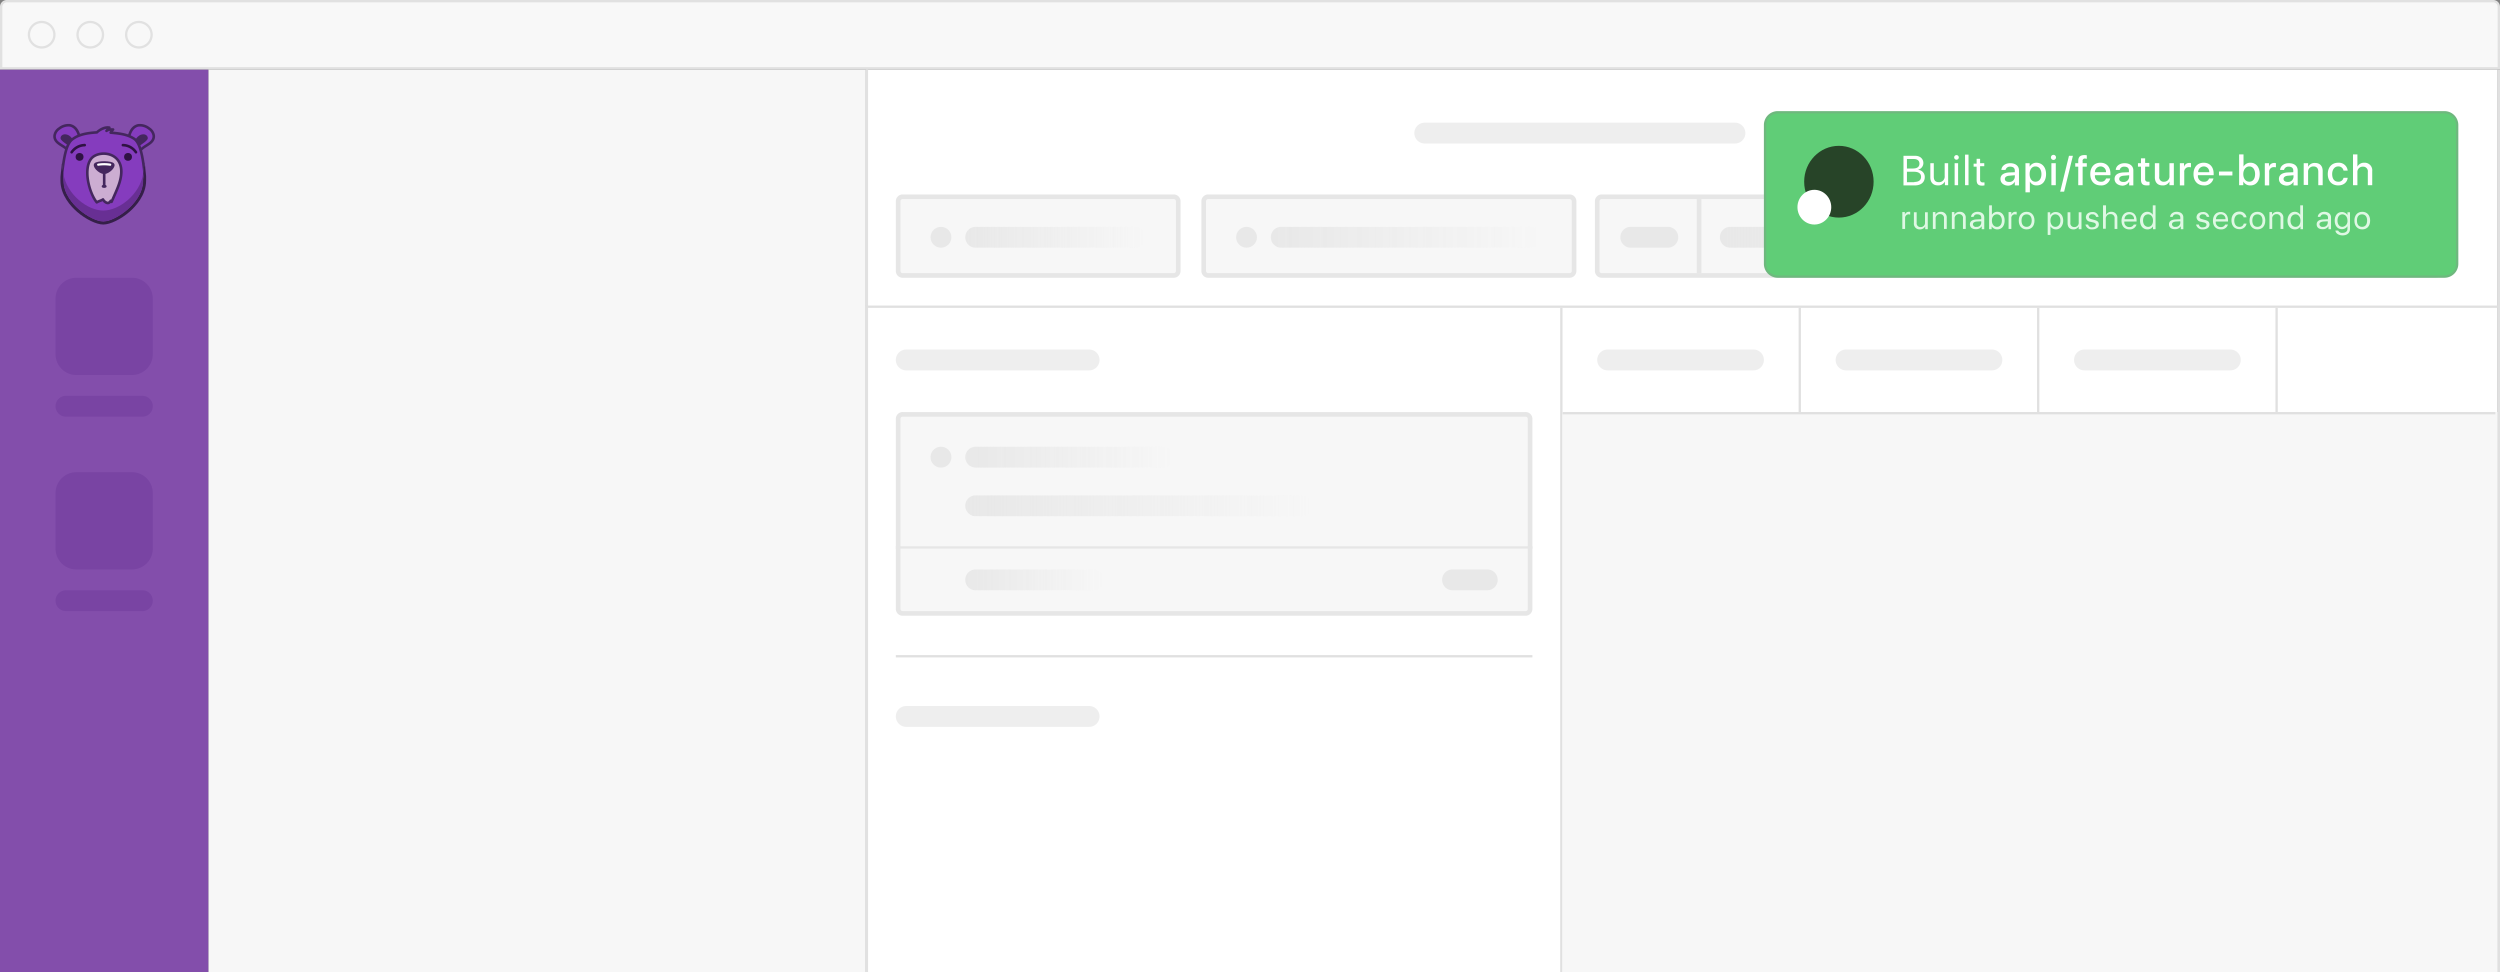 <svg id="Layer_1" data-name="Layer 1" xmlns="http://www.w3.org/2000/svg" xmlns:xlink="http://www.w3.org/1999/xlink" viewBox="0 0 1080 420"><rect x="0" y="0" width="1080" height="420" fill="#808080" stroke="none"/><defs><style>.cls-1{fill:#fff;}.cls-2{fill:#f7f7f7;}.cls-3{fill:#e6e6e6;}.cls-4{fill:#e8e8e8;}.cls-5{fill:url(#linear-gradient);}.cls-6{fill:#eee;}.cls-7{fill:url(#linear-gradient-2);}.cls-8{fill:url(#linear-gradient-3);}.cls-9{fill:url(#linear-gradient-4);}.cls-10{fill:url(#linear-gradient-5);}.cls-11{fill:url(#linear-gradient-6);}.cls-12{fill:#834eab;}.cls-13{fill:#e0e0e0;}.cls-14{fill:#e1e1e1;}.cls-15{fill:#f8f8f8;}.cls-16{fill:#7944a3;}.cls-17{fill:#60cd77;}.cls-18{fill:#6eb87e;}.cls-19{fill:#dff8e4;}.cls-20{fill:#0f0b08;opacity:0.7;isolation:isolate;}.cls-21{fill:#853cbe;}.cls-22{fill:#44275e;}.cls-23{fill:#231f20;}.cls-24{fill:none;}.cls-25{fill:#682f94;}.cls-26{fill:#351f49;}.cls-27{fill:#2f1244;}.cls-28{fill:#ccadd2;}</style><linearGradient id="linear-gradient" x1="178.692" y1="-63.056" x2="177.692" y2="-63.056" gradientTransform="translate(-13443 670) scale(78 9)" gradientUnits="userSpaceOnUse"><stop offset="0" stop-color="#e8e8e8" stop-opacity="0"/><stop offset="1" stop-color="#e8e8e8"/></linearGradient><linearGradient id="linear-gradient-2" x1="179" y1="-63.056" x2="178" y2="-63.056" gradientTransform="translate(-15603 765) scale(90 9)" xlink:href="#linear-gradient"/><linearGradient id="linear-gradient-3" x1="179.8" y1="-63.056" x2="178.8" y2="-63.056" gradientTransform="translate(-26403 786) scale(150 9)" xlink:href="#linear-gradient"/><linearGradient id="linear-gradient-4" x1="178" y1="-63.056" x2="177" y2="-63.056" gradientTransform="translate(-10203 818) scale(60 9)" xlink:href="#linear-gradient"/><linearGradient id="linear-gradient-5" x1="179.462" y1="-63.056" x2="178.462" y2="-63.056" gradientTransform="translate(-20331 670) scale(117 9)" xlink:href="#linear-gradient"/><linearGradient id="linear-gradient-6" x1="180.417" y1="-63.056" x2="179.417" y2="-63.056" gradientTransform="translate(-54697 670) scale(309 9)" xlink:href="#linear-gradient"/></defs><title>updates</title><rect id="Rectangle-326" class="cls-1" x="374" y="30" width="705" height="390"/><path class="cls-2" d="M390,265a2.006,2.006,0,0,1-2-2V181a2.006,2.006,0,0,1,2-2H659a2.006,2.006,0,0,1,2,2v82a2.006,2.006,0,0,1-2,2H390Z"/><path class="cls-3" d="M659,180a0.945,0.945,0,0,1,1,1v82a0.945,0.945,0,0,1-1,1H390a0.945,0.945,0,0,1-1-1V181a0.945,0.945,0,0,1,1-1H659m0-2H390a2.946,2.946,0,0,0-3,3v82a2.946,2.946,0,0,0,3,3H659a2.946,2.946,0,0,0,3-3V181a2.946,2.946,0,0,0-3-3h0Z"/><path class="cls-2" d="M692,119a2.006,2.006,0,0,1-2-2V87a2.006,2.006,0,0,1,2-2h360a2.006,2.006,0,0,1,2,2v30a2.006,2.006,0,0,1-2,2H692Z"/><path class="cls-3" d="M1052,86a0.945,0.945,0,0,1,1,1v30a0.945,0.945,0,0,1-1,1H692a0.945,0.945,0,0,1-1-1V87a0.945,0.945,0,0,1,1-1h360m0-2H692a2.946,2.946,0,0,0-3,3v30a2.946,2.946,0,0,0,3,3h360a2.946,2.946,0,0,0,3-3V87a2.946,2.946,0,0,0-3-3h0Z"/><path class="cls-2" d="M522,119a2.006,2.006,0,0,1-2-2V87a2.006,2.006,0,0,1,2-2H678a2.006,2.006,0,0,1,2,2v30a2.006,2.006,0,0,1-2,2H522Z"/><path class="cls-3" d="M678,86a0.945,0.945,0,0,1,1,1v30a0.945,0.945,0,0,1-1,1H522a0.945,0.945,0,0,1-1-1V87a0.945,0.945,0,0,1,1-1H678m0-2H522a2.946,2.946,0,0,0-3,3v30a2.946,2.946,0,0,0,3,3H678a2.946,2.946,0,0,0,3-3V87a2.946,2.946,0,0,0-3-3h0Z"/><path class="cls-2" d="M390,119a2.006,2.006,0,0,1-2-2V87a2.006,2.006,0,0,1,2-2H507a2.006,2.006,0,0,1,2,2v30a2.006,2.006,0,0,1-2,2H390Z"/><path class="cls-3" d="M507,86a0.945,0.945,0,0,1,1,1v30a0.945,0.945,0,0,1-1,1H390a0.945,0.945,0,0,1-1-1V87a0.945,0.945,0,0,1,1-1H507m0-2H390a2.946,2.946,0,0,0-3,3v30a2.946,2.946,0,0,0,3,3H507a2.946,2.946,0,0,0,3-3V87a2.946,2.946,0,0,0-3-3h0Z"/><rect id="Rectangle-2-Copy-18" class="cls-2" x="90" y="30" width="284" height="390"/><circle id="Oval-1-Copy-45" class="cls-4" cx="406.5" cy="102.5" r="4.5"/><path id="Rectangle-176-Copy-48" class="cls-5" d="M421.5,98h69a4.481,4.481,0,0,1,4.5,4.5h0a4.481,4.481,0,0,1-4.5,4.5h-69a4.481,4.481,0,0,1-4.5-4.5h0A4.481,4.481,0,0,1,421.5,98Z"/><path id="Rectangle-176-Copy-49" class="cls-6" d="M391.5,151h79a4.481,4.481,0,0,1,4.5,4.5h0a4.481,4.481,0,0,1-4.5,4.5h-79a4.481,4.481,0,0,1-4.5-4.5h0A4.481,4.481,0,0,1,391.5,151Z"/><path id="Rectangle-176-Copy-50" class="cls-7" d="M421.5,193h81a4.481,4.481,0,0,1,4.5,4.5h0a4.481,4.481,0,0,1-4.5,4.5h-81a4.481,4.481,0,0,1-4.5-4.5h0A4.481,4.481,0,0,1,421.5,193Z"/><path id="Rectangle-176-Copy-51" class="cls-4" d="M406.5,193h0a4.481,4.481,0,0,1,4.5,4.5h0a4.481,4.481,0,0,1-4.5,4.5h0a4.481,4.481,0,0,1-4.5-4.5h0A4.481,4.481,0,0,1,406.5,193Z"/><path id="Rectangle-176-Copy-52" class="cls-8" d="M421.5,214h141a4.481,4.481,0,0,1,4.5,4.5h0a4.481,4.481,0,0,1-4.5,4.5h-141a4.481,4.481,0,0,1-4.5-4.5h0A4.481,4.481,0,0,1,421.5,214Z"/><path id="Rectangle-176-Copy-53" class="cls-9" d="M421.5,246h51a4.481,4.481,0,0,1,4.5,4.5h0a4.481,4.481,0,0,1-4.5,4.5h-51a4.481,4.481,0,0,1-4.5-4.5h0A4.481,4.481,0,0,1,421.5,246Z"/><path id="Rectangle-176-Copy-54" class="cls-4" d="M627.5,246h15a4.481,4.481,0,0,1,4.5,4.5h0a4.481,4.481,0,0,1-4.5,4.5h-15a4.481,4.481,0,0,1-4.5-4.5h0A4.481,4.481,0,0,1,627.5,246Z"/><path id="Rectangle-176-Copy-55" class="cls-6" d="M694.5,151h63a4.481,4.481,0,0,1,4.5,4.5h0a4.481,4.481,0,0,1-4.5,4.5h-63a4.481,4.481,0,0,1-4.5-4.5h0A4.481,4.481,0,0,1,694.5,151Z"/><path id="Rectangle-176-Copy-56" class="cls-6" d="M797.5,151h63a4.481,4.481,0,0,1,4.5,4.5h0a4.481,4.481,0,0,1-4.5,4.5h-63a4.481,4.481,0,0,1-4.5-4.5h0A4.481,4.481,0,0,1,797.5,151Z"/><path id="Rectangle-176-Copy-57" class="cls-6" d="M900.5,151h63a4.481,4.481,0,0,1,4.5,4.5h0a4.481,4.481,0,0,1-4.5,4.5h-63a4.481,4.481,0,0,1-4.5-4.5h0A4.481,4.481,0,0,1,900.5,151Z"/><path id="Rectangle-176-Copy-58" class="cls-6" d="M391.5,305h79a4.481,4.481,0,0,1,4.5,4.5h0a4.481,4.481,0,0,1-4.5,4.5h-79a4.481,4.481,0,0,1-4.5-4.5h0A4.481,4.481,0,0,1,391.5,305Z"/><circle id="Oval-1-Copy-46" class="cls-4" cx="538.5" cy="102.5" r="4.5"/><path id="Rectangle-176-Copy-59" class="cls-10" d="M553.5,98h108a4.481,4.481,0,0,1,4.5,4.5h0a4.481,4.481,0,0,1-4.5,4.5h-108a4.481,4.481,0,0,1-4.5-4.5h0A4.481,4.481,0,0,1,553.5,98Z"/><path id="Rectangle-176-Copy-60" class="cls-4" d="M704.5,98h16a4.481,4.481,0,0,1,4.5,4.5h0a4.481,4.481,0,0,1-4.5,4.5h-16a4.481,4.481,0,0,1-4.5-4.5h0A4.481,4.481,0,0,1,704.5,98Z"/><path id="Rectangle-176-Copy-61" class="cls-11" d="M747.5,98h300a4.481,4.481,0,0,1,4.5,4.5h0a4.481,4.481,0,0,1-4.5,4.5h-300a4.481,4.481,0,0,1-4.5-4.5h0A4.481,4.481,0,0,1,747.5,98Z"/><rect id="Rectangle-14-Copy-7" class="cls-3" x="733" y="86" width="2" height="32"/><rect id="Rectangle-2-Copy-19" class="cls-12" y="30" width="90" height="390"/><rect id="Rectangle-3-Copy-42" class="cls-13" x="387" y="283" width="275" height="1"/><rect id="Rectangle-3-Copy-43" class="cls-3" x="387" y="236" width="275" height="1"/><rect id="Rectangle-5-Copy-42" class="cls-14" x="374" y="30" width="1" height="390"/><rect id="Rectangle-5-Copy-43" class="cls-13" x="674" y="133" width="1" height="287"/><rect id="Rectangle-5-Copy-44" class="cls-13" x="777" y="133" width="1" height="45"/><rect id="Rectangle-5-Copy-45" class="cls-13" x="880" y="133" width="1" height="45"/><rect id="Rectangle-5-Copy-46" class="cls-13" x="983" y="133" width="1" height="45"/><rect id="Rectangle-24-Copy-7" class="cls-2" x="675" y="178" width="404" height="242"/><path class="cls-15" d="M0.5,29.5V3A2.476,2.476,0,0,1,3,.5H1077a2.476,2.476,0,0,1,2.5,2.5V29.5H0.5Z"/><path class="cls-14" d="M1077,1a2.006,2.006,0,0,1,2,2V29H1V3A2.006,2.006,0,0,1,3,1H1077m0-1H3A2.946,2.946,0,0,0,0,3V30H1080V3a2.946,2.946,0,0,0-3-3h0Z"/><path class="cls-14" d="M18,10a5,5,0,1,1-5,5,4.951,4.951,0,0,1,5-5m0-1a6,6,0,1,0,6,6,6.018,6.018,0,0,0-6-6h0Z"/><path class="cls-14" d="M39,10a5,5,0,1,1-5,5,4.951,4.951,0,0,1,5-5m0-1a6,6,0,1,0,6,6,6.018,6.018,0,0,0-6-6h0Z"/><path class="cls-14" d="M60,10a5,5,0,1,1-5,5,4.951,4.951,0,0,1,5-5m0-1a6,6,0,1,0,6,6,6.018,6.018,0,0,0-6-6h0Z"/><rect id="Rectangle-3-Copy-44" class="cls-13" x="675" y="178" width="403" height="1"/><rect id="Rectangle-3-Copy-45" class="cls-13" x="374" y="132" width="705" height="1"/><path id="Rectangle-232-Copy-9" class="cls-16" d="M28.5,171h33a4.481,4.481,0,0,1,4.5,4.5h0a4.481,4.481,0,0,1-4.5,4.5h-33a4.481,4.481,0,0,1-4.5-4.5h0A4.481,4.481,0,0,1,28.5,171Z"/><path id="Rectangle-232-Copy-10" class="cls-16" d="M33,120H57a8.963,8.963,0,0,1,9,9v24a8.963,8.963,0,0,1-9,9H33a8.963,8.963,0,0,1-9-9V129A8.963,8.963,0,0,1,33,120Z"/><path id="Rectangle-232-Copy-12" class="cls-16" d="M28.5,255h33a4.481,4.481,0,0,1,4.5,4.5h0a4.481,4.481,0,0,1-4.5,4.5h-33a4.481,4.481,0,0,1-4.5-4.5h0A4.481,4.481,0,0,1,28.5,255Z"/><path id="Rectangle-232-Copy-11" class="cls-16" d="M33,204H57a8.963,8.963,0,0,1,9,9v24a8.963,8.963,0,0,1-9,9H33a8.963,8.963,0,0,1-9-9V213A8.963,8.963,0,0,1,33,204Z"/><path id="Rectangle-236-Copy-4" class="cls-6" d="M615.5,53h134a4.481,4.481,0,0,1,4.5,4.5h0a4.481,4.481,0,0,1-4.5,4.5h-134a4.481,4.481,0,0,1-4.5-4.5h0A4.481,4.481,0,0,1,615.5,53Z"/><path id="Rectangle-236-Copy-5" class="cls-6" d="M767.5,53h70a4.481,4.481,0,0,1,4.5,4.5h0a4.481,4.481,0,0,1-4.5,4.5h-70a4.481,4.481,0,0,1-4.5-4.5h0A4.481,4.481,0,0,1,767.5,53Z"/><rect id="Rectangle-5-Copy-49" class="cls-13" x="1079" y="30" width="1" height="390"/><path class="cls-17" d="M768,119.5a5.549,5.549,0,0,1-5.5-5.5V54a5.549,5.549,0,0,1,5.5-5.5h288a5.549,5.549,0,0,1,5.5,5.5v60a5.549,5.549,0,0,1-5.5,5.5H768Z"/><path class="cls-18" d="M1056,49a4.951,4.951,0,0,1,5,5v60a4.951,4.951,0,0,1-5,5H768a4.951,4.951,0,0,1-5-5V54a4.951,4.951,0,0,1,5-5h288m0-1H768a6.018,6.018,0,0,0-6,6v60a6.018,6.018,0,0,0,6,6h288a6.018,6.018,0,0,0,6-6V54a6.018,6.018,0,0,0-6-6h0Z"/><path class="cls-1" d="M822.3,80V67.3h5c2.2,0,3.6,1.3,3.6,3.2a3,3,0,0,1-2.2,2.8v0.1a2.991,2.991,0,0,1,2.8,3.1c0,2.2-1.6,3.6-4.3,3.6h-4.9V80Zm1.5-7.2h2.5c1.9,0,2.9-.7,2.9-2.1,0-1.3-.9-2-2.4-2h-3v4.1Zm3.2,5.8c1.9,0,2.9-.8,2.9-2.2s-1-2.2-3.1-2.2h-3v4.5H827V78.6Z"/><path class="cls-1" d="M841.6,80h-1.4V78.4h0a3.183,3.183,0,0,1-3,1.7c-2.1,0-3.3-1.3-3.3-3.5V70.5h1.5v5.8c0,1.6.7,2.4,2.2,2.4a2.42,2.42,0,0,0,2.5-2.7V70.5h1.5V80Z"/><path class="cls-1" d="M844.2,68a1,1,0,1,1,1,1A1.002,1.002,0,0,1,844.2,68Zm0.2,2.5h1.5V80h-1.5V70.5Z"/><path class="cls-1" d="M848.9,66.8h1.5V80h-1.5V66.8Z"/><path class="cls-1" d="M855.4,68.4v2.1h1.8v1.3h-1.8v5.7a1.094,1.094,0,0,0,1.2,1.3h0.7v1.3c-0.2,0-.6.1-1,0.1-1.7,0-2.4-.7-2.4-2.5V72h-1.3V70.7h1.3V68.6h1.5V68.4Z"/><path class="cls-1" d="M864.2,77.3c0-1.7,1.3-2.6,3.6-2.8l2.6-.1V73.7c0-1.1-.7-1.7-2-1.7a1.883,1.883,0,0,0-2,1.4h-1.8c0.1-1.7,1.7-2.9,3.8-2.9,2.3,0,3.8,1.2,3.8,3.1v6.5h-1.8V78.5h0a3.366,3.366,0,0,1-3,1.7C865.5,80.1,864.2,79,864.2,77.3Zm6.2-.9V75.7l-2.3.2c-1.3.1-2,.6-2,1.4s0.7,1.3,1.8,1.3A2.299,2.299,0,0,0,870.4,76.4Z"/><path class="cls-1" d="M883.9,75.2c0,3-1.6,4.9-4,4.9a3.086,3.086,0,0,1-3-1.7h0v4.7H875V70.5h1.8V72h0a3.366,3.366,0,0,1,3-1.7C882.3,70.4,883.9,72.3,883.9,75.2Zm-2,0c0-2-1-3.3-2.6-3.3-1.5,0-2.5,1.3-2.5,3.3s1,3.3,2.5,3.3C880.9,78.5,881.9,77.2,881.9,75.2Z"/><path class="cls-1" d="M886,68a1.1,1.1,0,1,1,1.1,1.1A1.11,1.11,0,0,1,886,68Zm0.2,2.5h1.9V80h-1.9V70.5Z"/><path class="cls-1" d="M890,82.8l3.8-15.5h1.7l-3.8,15.5H890Z"/><path class="cls-1" d="M897.8,72h-1.3V70.5h1.3V69.6c0-1.8.8-2.6,2.7-2.6a3.402,3.402,0,0,1,1,.1v1.5c-0.2,0-.5-0.1-0.7-0.1a0.961,0.961,0,0,0-1.1,1.2v0.8h1.8V72h-1.8v8h-1.9V72Z"/><path class="cls-1" d="M911.6,77.2a3.904,3.904,0,0,1-4.1,2.9c-2.8,0-4.5-1.9-4.5-4.9s1.7-4.9,4.4-4.9c2.6,0,4.3,1.8,4.3,4.7v0.7H905v0.1a2.445,2.445,0,0,0,2.6,2.7,2.048,2.048,0,0,0,2.2-1.4h1.8v0.1ZM905,74.4h4.8a2.337,2.337,0,0,0-2.4-2.5A2.455,2.455,0,0,0,905,74.4Z"/><path class="cls-1" d="M913.5,77.3c0-1.7,1.3-2.6,3.6-2.8l2.6-.1V73.7c0-1.1-.7-1.7-2-1.7a1.883,1.883,0,0,0-2,1.4H914c0.1-1.7,1.7-2.9,3.8-2.9,2.3,0,3.8,1.2,3.8,3.1v6.5h-1.8V78.5h0a3.366,3.366,0,0,1-3,1.7C914.9,80.1,913.5,79,913.5,77.3Zm6.3-.9V75.7l-2.3.2c-1.3.1-2,.6-2,1.4s0.7,1.3,1.8,1.3A2.299,2.299,0,0,0,919.8,76.4Z"/><path class="cls-1" d="M926.7,68.3v2.1h1.8V72h-1.8v5.3a1.061,1.061,0,0,0,1.2,1.2h0.7V80a3.42,3.42,0,0,1-1.1.1c-1.9,0-2.6-.7-2.6-2.6V72h-1.3V70.5h1.3V68.4h1.8V68.3Z"/><path class="cls-1" d="M939,80h-1.8V78.4h0a3.086,3.086,0,0,1-3,1.7c-2.1,0-3.3-1.3-3.3-3.5V70.5h1.9v5.8a1.889,1.889,0,0,0,2.1,2.2,2.262,2.262,0,0,0,2.3-2.5V70.5h1.9V80H939Z"/><path class="cls-1" d="M941.7,70.5h1.8v1.6h0a2.26,2.26,0,0,1,2.3-1.7,1.483,1.483,0,0,1,.7.1v1.8a2.22,2.22,0,0,0-.9-0.1,1.948,1.948,0,0,0-2,2.2v5.7h-1.9V70.5h0Z"/><path class="cls-1" d="M956.2,77.2a3.904,3.904,0,0,1-4.1,2.9c-2.8,0-4.5-1.9-4.5-4.9s1.7-4.9,4.4-4.9c2.6,0,4.3,1.8,4.3,4.7v0.7h-6.8v0.1a2.445,2.445,0,0,0,2.6,2.7,2.048,2.048,0,0,0,2.2-1.4h1.9v0.1Zm-6.6-2.8h4.8a2.337,2.337,0,0,0-2.4-2.5A2.455,2.455,0,0,0,949.6,74.4Z"/><path class="cls-1" d="M958.6,75.8V74.1h5.8v1.7h-5.8Z"/><path class="cls-1" d="M969.1,78.4h0V80h-1.8V66.7h1.9V72h0a3.287,3.287,0,0,1,3-1.7c2.4,0,4,1.9,4,4.9s-1.6,4.9-4,4.9A3.338,3.338,0,0,1,969.1,78.4Zm0-3.2c0,1.9,1,3.3,2.6,3.3s2.5-1.3,2.5-3.3-1-3.3-2.5-3.3S969.1,73.3,969.1,75.2Z"/><path class="cls-1" d="M978.4,70.5h1.8v1.6h0a2.26,2.26,0,0,1,2.3-1.7,1.483,1.483,0,0,1,.7.1v1.8a2.22,2.22,0,0,0-.9-0.1,1.948,1.948,0,0,0-2,2.2v5.7h-1.9V70.5Z"/><path class="cls-1" d="M984.5,77.3c0-1.7,1.3-2.6,3.6-2.8l2.6-.1V73.7c0-1.1-.7-1.7-2-1.7a1.883,1.883,0,0,0-2,1.4H985c0.1-1.7,1.7-2.9,3.8-2.9,2.3,0,3.8,1.2,3.8,3.1v6.5h-1.8V78.5h0a3.366,3.366,0,0,1-3,1.7C985.9,80.1,984.5,79,984.5,77.3Zm6.3-.9V75.7l-2.3.2c-1.3.1-2,.6-2,1.4s0.7,1.3,1.8,1.3A2.299,2.299,0,0,0,990.8,76.4Z"/><path class="cls-1" d="M995.3,70.5h1.8v1.6h0a3.086,3.086,0,0,1,3-1.7c2.1,0,3.3,1.3,3.3,3.5V80h-1.9V74.2c0-1.5-.7-2.3-2.1-2.3a2.262,2.262,0,0,0-2.3,2.5v5.5h-1.9V70.5h0.1Z"/><path class="cls-1" d="M1012.4,73.7a2.209,2.209,0,0,0-2.3-1.8c-1.5,0-2.6,1.3-2.6,3.3,0,2.1,1,3.3,2.6,3.3a2.119,2.119,0,0,0,2.3-1.7h1.8c-0.2,2-1.8,3.3-4.1,3.3-2.7,0-4.5-1.9-4.5-4.9s1.8-4.9,4.5-4.9a3.825,3.825,0,0,1,4.1,3.4h-1.8Z"/><path class="cls-1" d="M1016.5,66.7h1.9V72h0a3.183,3.183,0,0,1,3-1.7,3.259,3.259,0,0,1,3.4,3.6V80h-1.9V74.3a2.005,2.005,0,0,0-2.1-2.3,2.285,2.285,0,0,0-2.4,2.5V80h-1.9V66.7Z"/><path class="cls-19" d="M821.8,91.6h1.1v1.2h0a1.75,1.75,0,0,1,1.8-1.3h0.5v1.2c-0.1,0-.4-0.1-0.6-0.1a1.55,1.55,0,0,0-1.6,1.7v4.6h-1.2V91.6Z"/><path class="cls-19" d="M832.8,99h-1.1V97.8h0a2.529,2.529,0,0,1-2.3,1.3,2.445,2.445,0,0,1-2.6-2.7V91.7H828v4.5a1.639,1.639,0,0,0,1.7,1.9,1.846,1.846,0,0,0,1.9-2.1V91.7h1.2V99h0Z"/><path class="cls-19" d="M835,91.6h1.1v1.2h0a2.529,2.529,0,0,1,2.3-1.3,2.445,2.445,0,0,1,2.6,2.7v4.7h-1.2V94.4a1.639,1.639,0,0,0-1.7-1.9,1.846,1.846,0,0,0-1.9,2.1v4.3H835V91.6Z"/><path class="cls-19" d="M843.2,91.6h1.1v1.2h0a2.529,2.529,0,0,1,2.3-1.3,2.445,2.445,0,0,1,2.6,2.7v4.7H848V94.4a1.639,1.639,0,0,0-1.7-1.9,1.846,1.846,0,0,0-1.9,2.1v4.3h-1.2V91.6h0Z"/><path class="cls-19" d="M851,96.9c0-1.3,1-2,2.8-2.1l2.1-.1V94c0-.9-0.6-1.4-1.7-1.4a1.404,1.404,0,0,0-1.6,1.1h-1.1c0-1.2,1.2-2.2,2.8-2.2,1.7,0,2.9.9,2.9,2.4V99h-1.1V97.7h0a2.581,2.581,0,0,1-2.4,1.3C852,99.1,851,98.2,851,96.9Zm4.9-.7V95.6l-1.9.1c-1.1.1-1.7,0.5-1.7,1.2a1.246,1.246,0,0,0,1.5,1.1A1.878,1.878,0,0,0,855.9,96.2Z"/><path class="cls-19" d="M860.4,97.8h0V99h-1.1V88.7h1.2v4.1h0a2.692,2.692,0,0,1,2.4-1.3c1.9,0,3.1,1.5,3.1,3.8s-1.3,3.8-3.1,3.8A2.863,2.863,0,0,1,860.4,97.8Zm0.1-2.5c0,1.6.9,2.7,2.2,2.7s2.1-1.1,2.1-2.7-0.8-2.7-2.1-2.7C861.3,92.6,860.5,93.7,860.5,95.3Z"/><path class="cls-19" d="M867.8,91.6h1.1v1.2h0a1.75,1.75,0,0,1,1.8-1.3h0.5v1.2a5.639,5.639,0,0,0-.7-0.1,1.55,1.55,0,0,0-1.6,1.7v4.6h-1.2V91.6h0.1Z"/><path class="cls-19" d="M872.1,95.3c0-2.3,1.3-3.8,3.4-3.8s3.4,1.5,3.4,3.8-1.3,3.8-3.4,3.8S872.1,97.6,872.1,95.3Zm5.6,0c0-1.7-.8-2.7-2.2-2.7s-2.2,1-2.2,2.7,0.8,2.7,2.2,2.7C876.8,98,877.7,97,877.7,95.3Z"/><path class="cls-19" d="M891.3,95.3c0,2.2-1.3,3.8-3.1,3.8a2.813,2.813,0,0,1-2.4-1.3h0v3.7h-1.2V91.7h1.1v1.2h0a2.692,2.692,0,0,1,2.4-1.3C890,91.6,891.3,93.1,891.3,95.3Zm-1.2,0c0-1.6-.9-2.7-2.2-2.7s-2.1,1.1-2.1,2.7,0.9,2.7,2.1,2.7C889.2,98,890.1,96.9,890.1,95.3Z"/><path class="cls-19" d="M899.1,99H898V97.8h0a2.529,2.529,0,0,1-2.3,1.3c-1.6,0-2.5-1-2.5-2.7V91.7h1.2v4.5a1.639,1.639,0,0,0,1.7,1.9A1.846,1.846,0,0,0,898,96V91.7h1.2V99h-0.1Z"/><path class="cls-19" d="M903.9,91.6a2.487,2.487,0,0,1,2.7,2.1h-1.1a1.404,1.404,0,0,0-1.6-1.1,1.246,1.246,0,0,0-1.5,1.1c0,0.5.4,0.8,1.2,1l1.1,0.3c1.5,0.4,2,.9,2,2,0,1.3-1.2,2.1-2.9,2.1a2.705,2.705,0,0,1-2.9-2.1h1.2a1.442,1.442,0,0,0,1.7,1.2c1,0,1.6-.4,1.6-1.1,0-.5-0.3-0.8-1.1-1l-1.3-.3a2.033,2.033,0,0,1-1.9-2C901.2,92.4,902.3,91.6,903.9,91.6Z"/><path class="cls-19" d="M908.6,88.7h1.2v4.1h0a2.529,2.529,0,0,1,2.3-1.3,2.494,2.494,0,0,1,2.6,2.7v4.7h-1.2V94.4a1.664,1.664,0,0,0-1.8-1.9,1.918,1.918,0,0,0-2,2.1v4.2h-1.2V88.7h0.1Z"/><path class="cls-19" d="M923,96.9a2.914,2.914,0,0,1-3.1,2.2c-2.1,0-3.4-1.4-3.4-3.7s1.3-3.8,3.3-3.8S923,93,923,95.2v0.5h-5.3v0.1a2.127,2.127,0,0,0,2.2,2.3,1.938,1.938,0,0,0,1.9-1.1H923V96.9Zm-5.2-2.2h4.1a1.918,1.918,0,0,0-2-2.1A2.049,2.049,0,0,0,917.8,94.7Z"/><path class="cls-19" d="M924.5,95.3c0-2.2,1.3-3.8,3.1-3.8a2.692,2.692,0,0,1,2.4,1.3h0V88.7h1.2V99h-1.1V97.8h0a2.692,2.692,0,0,1-2.4,1.3C925.8,99.1,924.5,97.6,924.5,95.3Zm1.3,0c0,1.6.9,2.7,2.2,2.7s2.1-1.1,2.1-2.7-0.9-2.7-2.1-2.7C926.6,92.6,925.8,93.7,925.8,95.3Z"/><path class="cls-19" d="M937,96.9c0-1.3,1-2,2.8-2.1l2.1-.1V94c0-.9-0.6-1.4-1.7-1.4a1.404,1.404,0,0,0-1.6,1.1h-1.1c0-1.2,1.2-2.2,2.8-2.2,1.7,0,2.9.9,2.9,2.4V99h-1.1V97.7h0a2.581,2.581,0,0,1-2.4,1.3C938,99.1,937,98.2,937,96.9Zm4.9-.7V95.6l-1.9.1c-1.1.1-1.7,0.5-1.7,1.2a1.246,1.246,0,0,0,1.5,1.1A1.878,1.878,0,0,0,941.9,96.2Z"/><path class="cls-19" d="M951.7,91.6a2.487,2.487,0,0,1,2.7,2.1h-1.1a1.404,1.404,0,0,0-1.6-1.1,1.246,1.246,0,0,0-1.5,1.1c0,0.5.4,0.8,1.2,1l1.1,0.3c1.5,0.4,2,.9,2,2,0,1.3-1.2,2.1-2.9,2.1a2.705,2.705,0,0,1-2.9-2.1h1.2a1.442,1.442,0,0,0,1.7,1.2c1,0,1.6-.4,1.6-1.1,0-.5-0.3-0.8-1.1-1l-1.3-.3a2.033,2.033,0,0,1-1.9-2C949,92.4,950.1,91.6,951.7,91.6Z"/><path class="cls-19" d="M962.5,96.9a2.914,2.914,0,0,1-3.1,2.2c-2.1,0-3.4-1.4-3.4-3.7s1.3-3.8,3.3-3.8,3.2,1.4,3.2,3.6v0.5h-5.3v0.1a2.127,2.127,0,0,0,2.2,2.3,1.938,1.938,0,0,0,1.9-1.1h1.2V96.9Zm-5.2-2.2h4.1a1.918,1.918,0,0,0-2-2.1A2.049,2.049,0,0,0,957.3,94.7Z"/><path class="cls-19" d="M969.3,94a1.79,1.79,0,0,0-1.9-1.4c-1.3,0-2.2,1.1-2.2,2.7,0,1.7.9,2.7,2.2,2.7a1.772,1.772,0,0,0,1.9-1.4h1.2a2.902,2.902,0,0,1-3.1,2.4c-2,0-3.4-1.4-3.4-3.8,0-2.3,1.3-3.8,3.4-3.8a2.987,2.987,0,0,1,3.1,2.5h-1.2V94Z"/><path class="cls-19" d="M971.8,95.3c0-2.3,1.3-3.8,3.4-3.8s3.4,1.5,3.4,3.8-1.3,3.8-3.4,3.8S971.8,97.6,971.8,95.3Zm5.6,0c0-1.7-.8-2.7-2.2-2.7s-2.2,1-2.2,2.7,0.8,2.7,2.2,2.7S977.4,97,977.4,95.3Z"/><path class="cls-19" d="M980.4,91.6h1.1v1.2h0a2.529,2.529,0,0,1,2.3-1.3,2.445,2.445,0,0,1,2.6,2.7v4.7h-1.2V94.4a1.639,1.639,0,0,0-1.7-1.9,1.846,1.846,0,0,0-1.9,2.1v4.3h-1.2V91.6h0Z"/><path class="cls-19" d="M988.2,95.3c0-2.2,1.3-3.8,3.1-3.8a2.692,2.692,0,0,1,2.4,1.3h0V88.7h1.2V99h-1.1V97.8h0a2.692,2.692,0,0,1-2.4,1.3C989.5,99.1,988.2,97.6,988.2,95.3Zm1.3,0c0,1.6.9,2.7,2.2,2.7s2.1-1.1,2.1-2.7-0.9-2.7-2.1-2.7C990.3,92.6,989.5,93.7,989.5,95.3Z"/><path class="cls-19" d="M1000.8,96.9c0-1.3,1-2,2.8-2.1l2.1-.1V94c0-.9-0.6-1.4-1.7-1.4a1.404,1.404,0,0,0-1.6,1.1h-1.1c0-1.2,1.2-2.2,2.8-2.2,1.7,0,2.9.9,2.9,2.4V99h-1.1V97.7h0a2.581,2.581,0,0,1-2.4,1.3C1001.7,99.1,1000.8,98.2,1000.8,96.9Zm4.8-.7V95.6l-1.9.1c-1.1.1-1.7,0.5-1.7,1.2a1.246,1.246,0,0,0,1.5,1.1A1.878,1.878,0,0,0,1005.6,96.2Z"/><path class="cls-19" d="M1008.9,99.6h1.2a1.839,1.839,0,0,0,1.9,1c1.3,0,2.1-.7,2.1-1.7V97.7h0a2.692,2.692,0,0,1-2.4,1.3c-1.9,0-3.1-1.5-3.1-3.7s1.2-3.7,3.1-3.7a2.813,2.813,0,0,1,2.4,1.3h0V91.7h1.1v7.2c0,1.8-1.3,2.8-3.3,2.8C1010.2,101.6,1009,100.8,1008.9,99.6Zm5.2-4.3c0-1.6-.9-2.7-2.2-2.7s-2.1,1.1-2.1,2.7,0.8,2.7,2.1,2.7A2.427,2.427,0,0,0,1014.1,95.3Z"/><path class="cls-19" d="M1017.1,95.3c0-2.3,1.3-3.8,3.4-3.8s3.4,1.5,3.4,3.8-1.3,3.8-3.4,3.8S1017.1,97.6,1017.1,95.3Zm5.5,0c0-1.7-.8-2.7-2.2-2.7s-2.2,1-2.2,2.7,0.8,2.7,2.2,2.7S1022.6,97,1022.6,95.3Z"/><ellipse id="Oval-126" class="cls-20" cx="794.4" cy="78.5" rx="15" ry="15.5"/><ellipse id="Oval-126-Copy" class="cls-1" cx="783.8" cy="89.5" rx="7.3" ry="7.5"/><path class="cls-21" d="M29.494,68.533c2.233-5.769-6.211-5.118-5.92-9.918,0.163-2.673,4.36-5.04,6.762-4.463,3.955,0.949,4.32,6.281,4.625,9.597"/><path class="cls-22" d="M29.494,69.1a0.568,0.568,0,0,1-.528-0.772c1.05-2.712-.517-3.701-2.5-4.952-1.692-1.068-3.61-2.279-3.457-4.795a4.974,4.974,0,0,1,2.259-3.525,6.877,6.877,0,0,1,5.201-1.456c4.232,1.016,4.712,6.298,5.03,9.794l0.028,0.303a0.567,0.567,0,0,1-1.129.104l-0.028-.304c-0.288-3.173-.724-7.968-4.165-8.793a5.805,5.805,0,0,0-4.262,1.264,3.947,3.947,0,0,0-1.802,2.682c-0.112,1.847,1.298,2.737,2.93,3.767,1.933,1.22,4.339,2.739,2.952,6.321A0.567,0.567,0,0,1,29.494,69.1Z"/><path class="cls-22" d="M32.378,62.527s-0.783-3.648-3.504-4.401c-1.829-.506-2.874.765-2.702,1.7,0.262,1.42,4.33,3.338,4.913,4.332"/><path class="cls-21" d="M60.505,68.533c-2.233-5.769,6.211-5.118,5.92-9.918-0.163-2.673-4.359-5.04-6.762-4.463-3.955.949-4.32,6.281-4.625,9.597"/><path class="cls-22" d="M60.505,69.1a0.567,0.567,0,0,1-.529-0.363c-1.386-3.582,1.019-5.1,2.952-6.321,1.633-1.03,3.043-1.92,2.931-3.767a3.947,3.947,0,0,0-1.802-2.682,5.803,5.803,0,0,0-4.262-1.264c-3.441.826-3.877,5.621-4.165,8.794l-0.028.304a0.567,0.567,0,0,1-1.129-.104l0.028-.303c0.318-3.496.798-8.778,5.03-9.794a6.877,6.877,0,0,1,5.201,1.456,4.975,4.975,0,0,1,2.259,3.524c0.153,2.517-1.765,3.727-3.457,4.795-1.983,1.252-3.55,2.24-2.5,4.952A0.567,0.567,0,0,1,60.505,69.1Z"/><path class="cls-22" d="M57.622,62.527s0.783-3.648,3.505-4.401c1.829-.506,2.874.765,2.703,1.7-0.262,1.42-4.331,3.338-4.914,4.332"/><path class="cls-21" d="M62.559,78.041V76.162c-0.617-6.406-1.572-14.229-4.659-16.247-2.802-1.832-6.114-2.258-10.102-2.61a6.213,6.213,0,0,1,1.048-1.368c-1.224.031-1.718-.144-2.835,0.593,0.405-.381.794-1.019,1.219-1.405-1.939-.324-3.857.715-5.392,2.066-4.592.27-8.079,1.014-10.697,3.088-2.845,2.254-3.782,9.484-4.46,16.171v1.591c0,10.158,12.549,18.392,17.939,18.392S62.559,88.198,62.559,78.041Z"/><path class="cls-23" d="M44.619,91.523c-7.159,0-16.375-7.223-17.792-16.484q-0.076.707-.147,1.411v1.591c0,10.158,12.549,18.392,17.939,18.392s17.939-8.235,17.939-18.392V76.162c-0.04-.419-0.082-0.844-0.126-1.273C61.116,84.222,51.779,91.523,44.619,91.523Z"/><path class="cls-24" d="M57.589,60.39c-2.705-1.768-5.92-2.174-9.842-2.52a0.567,0.567,0,0,1-.448-0.837,5.646,5.646,0,0,1,.321-0.517,2.429,2.429,0,0,0-1.298.487,0.567,0.567,0,0,1-.701-0.886,4.47,4.47,0,0,0,.402-0.457,7.467,7.467,0,0,0-3.812,1.955,0.567,0.567,0,0,1-.341.14c-5.023.296-8.126,1.183-10.378,2.966-2.456,1.946-3.436,8.201-4.093,14.296,1.413,8.98,10.4,15.936,17.219,15.936,6.91,0,15.931-7.025,17.242-16.092C61.361,69.871,60.394,62.223,57.589,60.39Z"/><path class="cls-22" d="M27.4,75.02c0.657-6.096,1.636-12.351,4.093-14.296,2.252-1.784,5.356-2.671,10.378-2.966a0.567,0.567,0,0,0,.341-0.14,7.467,7.467,0,0,1,3.812-1.955,4.47,4.47,0,0,1-.402.457,0.567,0.567,0,0,0,.701.886,2.429,2.429,0,0,1,1.298-.487,5.646,5.646,0,0,0-.321.517,0.567,0.567,0,0,0,.448.837c3.922,0.346,7.137.752,9.842,2.52,2.805,1.833,3.772,9.481,4.273,14.474,0.003-.018.007-0.036,0.009-0.054l0.608-4.306c-0.717-5.018-1.885-9.505-4.269-11.064-2.693-1.761-5.751-2.263-9.405-2.613a6.311,6.311,0,0,1,.442-0.489,0.567,0.567,0,0,0-.4-0.968l-0.014 0c-0.222.006-.419,0.004-0.6,0.003-0.172-.001-0.334-0.002-0.493.002a0.567,0.567,0,0,0-.415-0.81c-2.252-.376-4.325.887-5.712,2.07-5.16.322-8.405,1.282-10.823,3.198-2.213,1.753-3.311,6.071-4.023,11.051L27.388,74.953C27.391,74.975,27.397,74.997,27.4,75.02Z"/><path class="cls-22" d="M63.123,76.108L63.126,76.162c0-.018-0.001-0.036-0.003-0.055q-0.068-.709-0.142-1.424l0.015,0.149C63.04,75.261,63.082,75.688,63.123,76.108Z"/><path class="cls-22" d="M26.262,74.997q-0.075.697-.145,1.395a0.554,0.554,0,0,0-.003.057v1.591l0.003-1.648Q26.187,75.697,26.262,74.997Z"/><path class="cls-23" d="M62.522,70.193l-0.044.311c0.196,1.37.358,2.778,0.503,4.179Z"/><path class="cls-23" d="M26.729,70.645l-0.465,4.333-0.002.019c0.149-1.394.313-2.776,0.504-4.112Z"/><path class="cls-25" d="M44.619,90.956c-6.819,0-15.806-6.956-17.219-15.936q-0.079.732-.152,1.459v1.562c0,5.812,4.232,10.375,6.754,12.578,3.537,3.089,7.904,5.247,10.618,5.247s7.081-2.158,10.618-5.247c2.523-2.203,6.754-6.767,6.754-12.578V76.189c-0.04-.413-0.083-0.858-0.13-1.325C60.55,83.931,51.53,90.956,44.619,90.956Z"/><path class="cls-26" d="M63.123,76.108c-0.041-.42-0.083-0.846-0.127-1.276l-0.015-.149c-0.144-1.4-.307-2.809-0.503-4.179L61.871,74.81c-0.003.018-.007,0.036-0.009,0.054,0.047,0.467.09,0.912,0.13,1.325v1.851c0,5.812-4.232,10.375-6.754,12.578-3.537,3.089-7.904,5.247-10.618,5.247s-7.08-2.158-10.618-5.247c-2.522-2.203-6.754-6.767-6.754-12.578V76.478q0.074-.725.152-1.459c-0.004-.022-0.009-0.044-0.012-0.067L26.765,70.885c-0.191,1.335-.354,2.718-0.504,4.112q-0.075.699-.145,1.396l-0.003,1.648c0,6.26,4.475,11.103,7.142,13.432C36.982,94.727,41.655,97,44.619,97s7.638-2.273,11.364-5.527c2.667-2.33,7.142-7.172,7.142-13.432V76.162Z"/><path class="cls-27" d="M30.954,66.336a0.567,0.567,0,0,1-.482-0.865,7.514,7.514,0,0,1,6.119-3.343,0.567,0.567,0,1,1,0,1.134,6.438,6.438,0,0,0-5.155,2.805A0.566,0.566,0,0,1,30.954,66.336Z"/><circle class="cls-27" cx="34.374" cy="67.776" r="1.701"/><path class="cls-27" d="M58.729,66.336a0.567,0.567,0,0,1-.482-0.268h0A6.363,6.363,0,0,0,53.092,63.262a0.567,0.567,0,1,1,0-1.134,7.515,7.515,0,0,1,6.119,3.343A0.567,0.567,0,0,1,58.729,66.336Z"/><circle class="cls-27" cx="55.31" cy="67.775" r="1.701"/><path class="cls-28" d="M39.223,68.784c3.31-4.743,17.67-3.351,11.796,11.835-0.852,2.212-1.865,4.387-2.813,6.559-0.102.119-.178-0.464-0.387-0.405-1.013,1.663-2.262.9-3.321-.62-0.294.33-2.391,0.937-2.697,1.258C38.651,83.601,35.912,73.528,39.223,68.784Z"/><path class="cls-22" d="M46.527,88.278a2.97,2.97,0,0,1-2.177-1.374c-0.248.117-.577,0.249-1.018,0.42a8.836,8.836,0,0,0-1.134.492,0.567,0.567,0,0,1-.834-0.043c-3.064-3.706-6.2-14.164-2.606-19.313,1.889-2.708,6.756-3.5,10.209-1.662,1.996,1.063,6.243,4.556,2.58,14.025-0.634,1.645-1.364,3.288-2.07,4.877q-0.379.853-.753,1.705a0.571,0.571,0,0,1-.09.143,0.6,0.6,0,0,1-.54.207,0.589,0.589,0,0,1-.243-0.09,1.816,1.816,0,0,1-1.273.612ZM42.212,87.802l-0.007.007Zm2.286-2.216,0.034,0.001a0.567,0.567,0,0,1,.431.242,2.514,2.514,0,0,0,1.58,1.315,1.195,1.195,0,0,0,.791-0.666,0.566,0.566,0,0,1,.33-0.251,0.669,0.669,0,0,1,.344-0.01q0.216-.488.433-0.977C49.142,83.664,49.866,82.035,50.49,80.415c2.349-6.072,1.6-10.67-2.055-12.616-2.935-1.562-7.186-.926-8.747,1.31H39.688c-2.953,4.231-.752,13.515,2.253,17.562,0.25-.117.573-0.244,0.98-0.403a8.782,8.782,0,0,0,1.17-.509A0.567,0.567,0,0,1,44.498,85.586Zm-0.415.18-0.009.009ZM39.223,68.784h0Z"/><path class="cls-22" d="M45.488,81.074H44.512a0.567,0.567,0,0,1,0-1.134h0.977A0.567,0.567,0,0,1,45.488,81.074Z"/><path class="cls-22" d="M49.177,70.543c-0.568-.587-2.316-0.885-4.177-0.896-1.861.011-3.609,0.309-4.177,0.896-1.324,1.368,1.764,4.494,4.177,4.689C47.414,75.036,50.5,71.911,49.177,70.543Z"/><path class="cls-22" d="M45.01,81.074a0.567,0.567,0,0,1-.567-0.567V75.232a0.567,0.567,0,0,1,1.134,0V80.507A0.567,0.567,0,0,1,45.01,81.074Z"/><path class="cls-1" d="M47.586,71.625a0.482,0.482,0,0,1-.185-0.037,18.019,18.019,0,0,0-4.784-.005,0.483,0.483,0,1,1-.368-0.894,16.549,16.549,0,0,1,5.523.006A0.483,0.483,0,0,1,47.586,71.625Z"/></svg>
